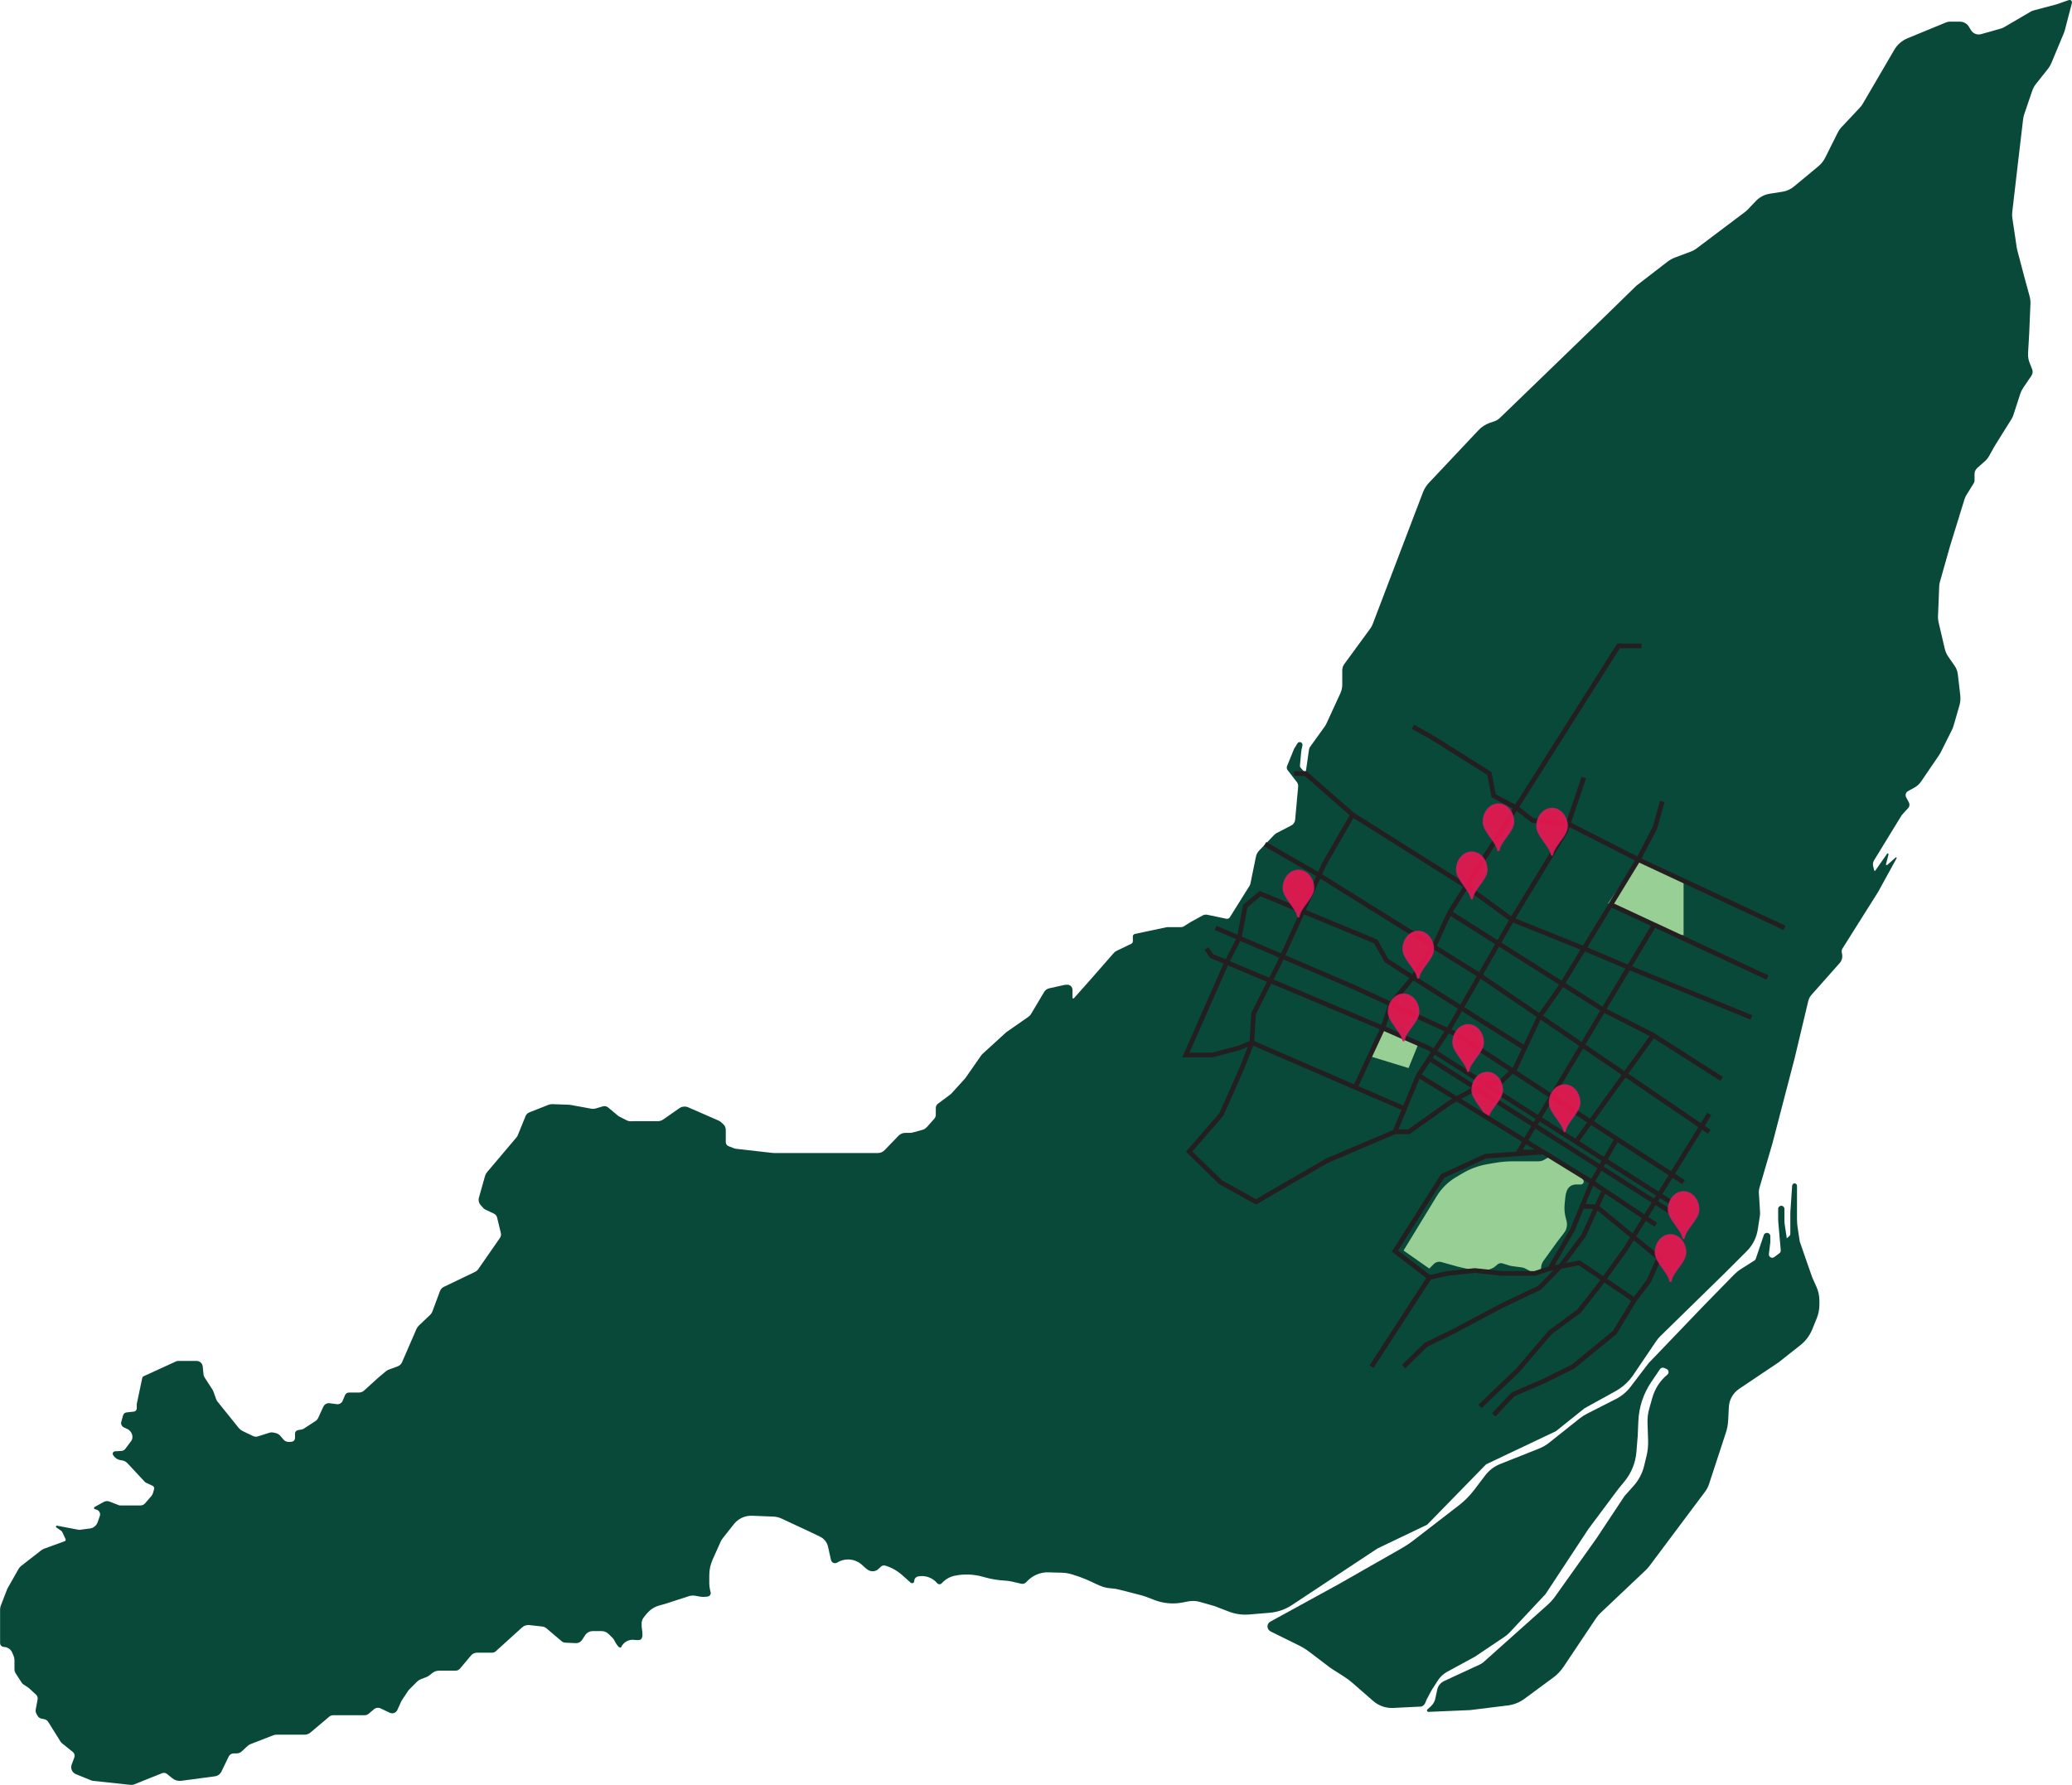 <?xml version="1.0" encoding="UTF-8"?>
<svg id="Layer_2" data-name="Layer 2" xmlns="http://www.w3.org/2000/svg" viewBox="0 0 877.64 756.19">
  <defs>
    <style>
      .cls-1 {
        fill: #98cf94;
      }

      .cls-2 {
        fill: #09493a;
      }

      .cls-3 {
        fill: none;
        stroke: #231f20;
        stroke-width: 2px;
      }

      .cls-3, .cls-4 {
        stroke-miterlimit: 10;
      }

      .cls-4 {
        fill: #ed1750;
        opacity: .9;
        stroke: #d61c5c;
      }
    </style>
  </defs>
  <g id="Layer_1-2" data-name="Layer 1">
    <g>
      <polygon class="cls-1" points="612.89 363.74 620.75 352.34 630.85 358.79 623.4 370.85 612.89 363.74"/>
      <path class="cls-2" d="M269.31,474.96h9.35c.81,0,1.6-.25,2.26-.71l6.82-4.77c1.11-.78,2.55-.92,3.8-.38l12.87,5.63c.35,.15,.67,.36,.96,.62l.97,.87c.69,.61,1.08,1.49,1.08,2.41v5.18c0,.78,.48,1.48,1.21,1.76l2.25,.86c.33,.13,.68,.21,1.04,.25l15.34,1.74c.18,.02,.36,.03,.54,.03h44.09c1.05,0,2.05-.43,2.78-1.18l5.92-6.14c.74-.77,1.77-1.21,2.84-1.21h1.97c.41,0,.82-.06,1.22-.16l4.03-1.1c.76-.21,1.44-.63,1.96-1.21l3.1-3.47c.43-.48,.67-1.11,.67-1.75v-2.88c0-.7,.33-1.36,.89-1.78l5.26-3.91c.16-.12,.32-.26,.45-.41l5.76-6.34c.08-.09,.16-.19,.23-.29l6.58-9.44c.22-.31,.47-.6,.75-.85l9.76-8.9c.12-.11,.24-.21,.38-.3l9.18-6.4c.44-.31,.82-.71,1.1-1.18l5.56-9.34c.46-.78,1.23-1.33,2.11-1.53l6.49-1.44c.23-.05,.47-.08,.71-.08h.53c1.19,0,2.16,.97,2.16,2.16v3.33c0,.32,.39,.47,.6,.23l6.71-7.55,10.16-11.61c.33-.38,.74-.69,1.2-.91l6.22-3c.41-.2,.68-.62,.68-1.08v-2.06c0-.5,.35-.92,.83-1.03l13.21-2.8c.21-.04,.42-.07,.63-.07h5.75c.41,0,.82-.12,1.17-.34l2.82-1.79,5.13-2.82c.62-.34,1.34-.45,2.04-.3l8.02,1.69c.58,.12,1.17-.13,1.48-.63l8.37-13.38c.16-.26,.28-.55,.34-.85l2.32-11.36c.21-1.04,.71-1.99,1.45-2.75l6.31-6.55c.33-.34,.71-.62,1.13-.84l6.13-3.18c.91-.47,1.52-1.38,1.61-2.4l1.28-14.05c.06-.69-.14-1.37-.56-1.91l-3.9-5.05c-.39-.5-.48-1.17-.24-1.75l2.88-7.07c.06-.14,.13-.27,.2-.4l1.31-2.12c.68-1.1,2.38-.43,2.12,.84l-.44,2.14c-.03,.16-.06,.33-.07,.49l-.54,5.89c-.03,.36,.08,.71,.32,.98l1.82,2.05c.1,.11,.28,.05,.3-.09l1.39-9.71c.06-.39,.2-.76,.43-1.08l6.25-8.69c.27-.38,.51-.79,.7-1.21l5.91-12.85c.53-1.15,.8-2.4,.8-3.67v-6.07c0-.95,.3-1.87,.86-2.63l10.95-14.96c.45-.61,.82-1.29,1.09-2l21.26-55.75c.58-1.51,1.44-2.89,2.55-4.07l21.02-22.32c1.3-1.38,2.92-2.43,4.71-3.06l2.13-.74c.82-.29,1.56-.75,2.18-1.35l45.37-43.87,12.49-12.19,13.11-10.11c1-.77,2.11-1.39,3.29-1.83l6.56-2.46c.93-.35,1.81-.83,2.6-1.43l20.47-15.42c.38-.29,.75-.61,1.08-.96l3.46-3.63c1.58-1.66,3.66-2.75,5.92-3.1l5.38-.85c1.77-.28,3.44-1.03,4.82-2.18l10.37-8.6c1.21-1.01,2.21-2.26,2.91-3.67l5.25-10.51c.45-.91,1.04-1.74,1.73-2.48l7.66-8.16c.49-.52,.92-1.09,1.28-1.71l13.33-22.82c1.28-2.19,3.24-3.89,5.58-4.86l16.38-6.75c.48-.2,1-.3,1.52-.3h4.31c1.57,0,3.02,.82,3.82,2.16l.84,1.4c.89,1.49,2.67,2.2,4.35,1.72l8.33-2.35c.48-.14,.94-.33,1.37-.58l11.12-6.51c.48-.28,1-.5,1.54-.64l9.55-2.53,5.22-1.82c.76-.27,1.51,.43,1.31,1.21l-3.04,11.67c-.09,.34-.2,.68-.34,1.01l-5.33,12.79c-.37,.89-.86,1.72-1.46,2.47l-5.05,6.37c-.7,.88-1.24,1.88-1.61,2.95l-3.33,9.75c-.26,.75-.43,1.53-.53,2.32l-2.3,19.53-2.29,19.73c-.1,.86-.09,1.72,.04,2.58l1.87,12.54c.05,.33,.12,.66,.2,.98l2.92,11.09,2.28,8.34c.31,1.13,.44,2.31,.39,3.48l-.53,12.55-.48,8.23c-.08,1.4,.15,2.81,.67,4.12l1.07,2.68c.36,.9,.25,1.91-.29,2.71l-3.47,5.11c-.55,.82-.99,1.71-1.3,2.65l-2.89,8.9c-.21,.64-.49,1.25-.85,1.82l-7.08,11.33-2.29,4.12c-.5,.9-1.15,1.71-1.92,2.39l-3.18,2.82c-.73,.65-1.14,1.57-1.14,2.55v2.75c0,.39-.11,.77-.31,1.1l-3.1,5c-.37,.59-.65,1.22-.86,1.89l-6.09,19.72-4.32,15.27c-.16,.58-.26,1.18-.28,1.78l-.52,12.85c-.03,.78,.04,1.56,.22,2.32l2.65,11.33c.28,1.22,.8,2.37,1.51,3.39l2.67,3.84c.74,1.06,1.2,2.28,1.35,3.57l1.03,8.85c.18,1.51,.05,3.05-.38,4.51l-2.54,8.76c-.12,.4-.27,.79-.45,1.16l-4.94,9.89c-.17,.35-.37,.68-.59,1l-7.74,11.35c-.7,1.03-1.64,1.88-2.74,2.49l-2.76,1.52c-.93,.51-1.27,1.67-.78,2.6l1.18,2.22c.4,.76,.28,1.7-.3,2.33l-2.09,2.26c-.4,.43-.75,.89-1.05,1.39l-11.33,18.51c-.45,.74-.59,1.63-.38,2.47l.45,1.79c.05,.22,.34,.27,.46,.09l4.99-7.13c.22-.31,.7-.09,.61,.28l-1.07,4.1c-.08,.32,.3,.56,.55,.34l3.54-3.14c.22-.19,.54,.06,.4,.32l-7.7,14.03c-.07,.13-.15,.26-.23,.39l-15.02,23.85c-.26,.41-.36,.9-.29,1.38l.18,1.2c.2,1.28-.19,2.58-1.05,3.55l-11.98,13.51c-.64,.73-1.1,1.6-1.32,2.54l-5.75,24.15-9.45,36.26-5.5,18.82c-.19,.65-.27,1.33-.23,2l.5,8.21c.03,.55,0,1.1-.08,1.64l-.89,5.76c-.53,3.45-2.15,6.64-4.62,9.11l-9,9-27.65,27.06c-.66,.64-1.25,1.35-1.76,2.11l-9.66,14.27c-1.95,2.88-4.56,5.27-7.61,6.95l-13.03,7.19-12.19,9.75-29.55,14.02-24.98,25.59-21.02,10.05-36.23,23.97c-2.82,1.86-6.06,2.99-9.42,3.27l-8.76,.73c-2.89,.24-5.8-.17-8.5-1.21l-6.24-2.39-6-1.71c-1.66-.48-3.42-.55-5.12-.22l-2.32,.45c-3.96,.77-8.07,.41-11.84-1.03l-3.83-1.47c-.5-.19-1.01-.35-1.53-.49l-9.54-2.45c-1.04-.27-2.1-.45-3.18-.53l-.37-.03c-5.64-.46-6.66-2.91-16.47-5.91-1.44-.44-2.95-.69-4.46-.72l-2.92-.06-2.47-.09c-3.61-.14-7.09,1.36-9.49,4.07l-.05,.05c-.56,.63-1.39,.9-2.19,.71-1.12-.26-2.75-.64-3.92-.91-.96-.22-1.93-.35-2.9-.41h-.07c-2.87-.15-5.72-.62-8.48-1.39-.32-.09-.64-.18-.97-.27-3.8-1.06-7.79-1.21-11.66-.44h0c-2.13,.42-4.07,1.51-5.54,3.11l-.11,.12c-.52,.57-1.43,.56-1.94-.04l-.06-.07c-1.95-2.29-4.98-3.36-7.94-2.8l-.08,.02c-.95,.18-1.63,1.01-1.63,1.97h0c0,.77-.91,1.18-1.49,.67l-3.63-3.23c-2.04-1.82-4.45-3.18-7.07-3.99h0c-.69-.21-1.43-.04-1.95,.45-.41,.39-.86,.87-1.41,1.27-1.2,.87-2.82,.86-4.07,.07l-.12-.08c-.27-.17-.52-.36-.76-.58l-2.11-1.88c-2.88-2.28-6.89-2.51-10-.56h0c-1.03,.64-2.39,.08-2.65-1.11l-1.25-5.61c-.41-1.85-1.65-3.41-3.35-4.23l-4.91-2.36-11.5-5.35c-1.06-.49-2.2-.77-3.36-.81l-9.07-.36c-2.96-.12-5.8,1.19-7.64,3.51l-4.69,5.91c-.4,.5-.73,1.05-1,1.64l-3.38,7.56c-.92,2.07-1.4,4.31-1.4,6.57v3.45c0,.89,.1,1.78,.3,2.64l.27,1.15c.19,.82-.34,1.63-1.17,1.78h0c-1.21,.22-2.45,.22-3.66-.01l-1.57-.29c-.97-.18-1.97-.12-2.91,.19l-9.84,3.19-2.73,.76c-1.8,.5-3.42,1.5-4.67,2.88l-.69,.76c-.29,.32-.56,.65-.81,.99l-.54,.75c-1.74,2.71,.75,6.95-.84,8.84,0,0-.04,.11-.37,.26-.72,.33-3.18,0-3.18,0-2.14,0-4.09,1.26-4.96,3.22-.14,.3-.46,.1-.86-.12-.66-.37-1.58-2.04-2.02-2.9-.18-.35-.42-.67-.69-.95l-1.69-1.69c-.78-.78-1.84-1.22-2.94-1.22h-3.77c-1.32,0-2.56,.67-3.28,1.78l-1.29,1.99c-.56,.87-1.54,1.37-2.58,1.33l-4.51-.2c-.54-.02-1.05-.23-1.47-.57l-6.54-5.53c-.49-.41-1.09-.67-1.72-.74l-5.47-.61c-1.13-.13-2.27,.24-3.11,1.01l-11.13,10.09c-.42,.38-.96,.59-1.52,.59h-6.38c-1,0-1.95,.44-2.6,1.21l-4.64,5.52c-.47,.56-1.17,.89-1.91,.89h-6.94c-1.07,0-2.1,.36-2.93,1.03l-1.24,.99c-.35,.28-.73,.5-1.15,.66l-2.41,.93c-.61,.24-1.17,.6-1.63,1.06l-3.19,3.19c-.25,.25-.47,.52-.66,.81l-2.51,3.77c-.16,.24-.3,.5-.42,.76l-1.56,3.46c-.55,1.22-2,1.75-3.21,1.17l-3.8-1.82c-.98-.47-2.14-.32-2.96,.39l-2.14,1.83c-.5,.43-1.14,.66-1.8,.66h-13.33c-.57,0-1.12,.2-1.56,.57l-8.04,6.79c-.67,.56-1.51,.87-2.38,.87h-11.95c-.48,0-.95,.09-1.39,.26l-9.54,3.71c-.5,.2-.96,.48-1.36,.85l-2.47,2.28c-.58,.53-1.33,.83-2.11,.83h-1.26c-.91,0-1.73,.52-2.13,1.34l-3.08,6.37c-.53,1.09-1.56,1.84-2.76,2l-14.23,1.9c-1.36,.18-2.73-.21-3.8-1.07l-2.23-1.82c-.6-.49-1.42-.61-2.14-.32l-11.76,4.71c-.51,.21-1.07,.28-1.62,.22l-15.74-1.69c-.32-.03-.63-.11-.93-.23l-6.42-2.61c-1.61-.65-2.4-2.46-1.79-4.09l1.1-2.94c.33-.87,.06-1.85-.67-2.43l-4.51-3.61c-.25-.2-.46-.44-.63-.7l-5.23-8.37c-.39-.62-1.01-1.04-1.73-1.17l-1.06-.19c-.74-.13-1.38-.59-1.74-1.25l-.46-.82c-.32-.57-.42-1.23-.3-1.87l.8-4.2c.14-.75-.11-1.52-.67-2.04l-2.86-2.64c-.13-.12-.27-.23-.41-.32l-2.1-1.4c-.28-.18-.51-.42-.69-.7l-2.57-3.97c-.33-.51-.51-1.1-.51-1.71v-3.69c0-.77-.16-1.54-.46-2.24l-.49-1.14c-.54-1.27-1.71-2.17-3.08-2.36l-.72-.1c-.77-.11-1.34-.77-1.34-1.54v-14.35c0-.5,.09-.99,.27-1.45l2.7-7.03c.05-.13,.11-.25,.18-.37l4.65-8.21c.28-.5,.66-.94,1.11-1.29l8.43-6.58c.42-.33,.9-.59,1.4-.78l8.61-3.13c.37-.13,.54-.55,.38-.9l-1.31-2.83c-.14-.31-.36-.57-.64-.77l-1.94-1.34c-.37-.25-.13-.83,.31-.74l9.02,1.71c.23,.04,.46,.05,.69,.02l4.2-.55c1.51-.2,2.78-1.23,3.28-2.67l.91-2.62c.39-1.11-.23-2.32-1.35-2.67l-.76-.23c-.43-.13-.49-.71-.1-.93l3.85-2.12c.76-.42,1.66-.47,2.46-.16l3.93,1.53c.19,.07,.39,.11,.59,.11h8.59c.74,0,1.43-.32,1.92-.87l2.72-3.14c.31-.36,.54-.79,.67-1.25l.47-1.71c.15-.54-.12-1.11-.63-1.35l-2.69-1.24c-.25-.12-.48-.28-.67-.49l-7.34-7.87c-.58-.62-1.36-1.03-2.2-1.16l-.7-.11c-1.25-.19-2.35-.91-3.03-1.98l-.11-.18c-.43-.67,.03-1.55,.82-1.59l2.7-.15c.64-.04,1.23-.35,1.62-.86l2.49-3.32c.36-.48,.56-1.07,.56-1.68h0c0-1.48-.85-2.82-2.19-3.45l-1.47-.69c-.88-.41-1.33-1.4-1.07-2.34l.77-2.77c.18-.66,.75-1.14,1.43-1.21l3.15-.35c.69-.08,1.21-.66,1.21-1.35v-1.67c0-.11,.01-.22,.03-.32l2.31-10.99c.06-.27,.24-.49,.49-.61l13.76-6.31c.31-.14,.65-.22,.99-.22h7.73c1.37,0,2.51,1.04,2.64,2.4l.29,3.04c.06,.63,.27,1.24,.62,1.77l3.14,4.83c.2,.3,.35,.62,.48,.96l1.16,3.24c.12,.34,.3,.67,.53,.95l8.89,11.05c.54,.67,1.21,1.2,1.99,1.57l4.29,2.04c.6,.29,1.29,.33,1.93,.13l4.98-1.58c.48-.15,1-.18,1.49-.08l.94,.19c.87,.17,1.66,.64,2.23,1.33l1.17,1.4c.62,.75,1.57,1.15,2.54,1.07l.98-.08c.81-.06,1.43-.74,1.43-1.55v-1.87c0-.73,.52-1.35,1.24-1.49l1.74-.32c.25-.05,.48-.14,.69-.28l4.97-3.23c.52-.34,.94-.82,1.2-1.39l2.14-4.67c.48-1.05,1.6-1.67,2.74-1.51l2.92,.4c1.09,.15,2.15-.46,2.57-1.48l.96-2.32c.28-.68,.95-1.13,1.68-1.13h4.24c.8,0,1.57-.3,2.16-.83l5.79-5.26,3.44-2.91c.35-.29,.74-.52,1.16-.68l3.85-1.42c.83-.31,1.5-.94,1.85-1.75l6.12-14.11c.22-.51,.54-.97,.95-1.36l4.82-4.58c.44-.41,.77-.92,.98-1.49l3.2-8.61c.29-.77,.86-1.39,1.6-1.75l13.22-6.35c.57-.27,1.05-.69,1.41-1.2l9.16-13.2c.42-.6,.56-1.35,.39-2.06l-1.58-6.53c-.18-.75-.7-1.39-1.4-1.72l-3.56-1.68c-.33-.16-.63-.38-.88-.65l-1.11-1.23c-.78-.87-1.07-2.08-.75-3.21l2.58-9.16c.17-.6,.47-1.16,.87-1.63l12.47-14.74c.22-.26,.39-.54,.52-.85l3.3-8.13c.3-.74,.89-1.32,1.63-1.61l8.08-3.18c.54-.21,1.11-.31,1.69-.29l7.06,.26c.19,0,.38,.03,.57,.06l8.95,1.63c.54,.1,1.1,.07,1.62-.09l3.18-.93c.75-.22,1.56-.05,2.17,.45l4.28,3.57c.16,.13,.33,.25,.52,.34l3.3,1.65c.45,.23,.96,.34,1.46,.32l2.25-.06Z"/>
      <path class="cls-2" d="M538.16,691.08c-1.69-.84-1.73-3.23-.07-4.12l29.02-15.91,26.88-15.33c1.56-.89,3.05-1.88,4.47-2.98l19.52-15.07c2.41-1.86,4.56-4.03,6.41-6.46l4.71-6.2c1.64-2.15,3.83-3.82,6.34-4.82l16.44-6.53c1.55-.62,3.01-1.46,4.31-2.5l12.84-10.22c.99-.79,2.05-1.47,3.18-2.05l12.24-6.23c2.44-1.24,4.56-3.01,6.22-5.19l7.58-9.94s.07-.08,.1-.12l22.9-23.89,13.05-13.35c1.05-1.08,2.23-2.03,3.51-2.83l5.3-3.34c.28-.17,.49-.44,.59-.75l3.31-9.78s.02-.07,.03-.11h0c.4-1.64,2.81-1.35,2.81,.34v2.46c0,.06,0,.11-.01,.17l-.59,4.9c-.15,1.25,1.27,2.07,2.28,1.31l2.18-1.65c.39-.3,.6-.77,.56-1.26l-1.04-11.86c-.04-.44-.06-.89-.06-1.33v-4.32c0-.73,.6-1.33,1.33-1.33h0c.73,0,1.33,.6,1.33,1.33v4.81c0,.67,.05,1.34,.15,2l.85,5.66,1.02-.9c.3-.27,.48-.66,.48-1.07v-8.45c0-.37,.01-.74,.04-1.11l.73-10.79c.04-.54,.49-.96,1.03-.96h0c.57,0,1.03,.46,1.03,1.03v14.34c0,1.06,.08,2.13,.24,3.18l.9,5.94c.01,.09,.03,.17,.06,.25l2.95,8.53,2.31,6.6s.03,.08,.05,.11l1.7,3.78c.84,1.86,1.27,3.87,1.27,5.9v1.75c0,1.97-.38,3.92-1.12,5.74l-1.92,4.72c-1.06,2.62-2.79,4.91-5,6.66l-9.22,7.28s-.06,.04-.09,.06l-16.64,11.18c-2.58,1.74-4.2,4.59-4.36,7.69l-.29,5.61c-.09,1.82-.43,3.61-1,5.34l-7.11,21.71c-.37,1.14-.93,2.21-1.65,3.17l-23.6,31.53c-.45,.6-.95,1.16-1.49,1.68l-19.18,18.16c-.73,.69-1.38,1.46-1.94,2.29l-13.75,20.54c-1.18,1.77-2.66,3.32-4.37,4.58l-12.21,9.01c-2.07,1.52-4.49,2.49-7.04,2.8l-16.03,1.98s-.08,0-.11,0l-13.83,.59-3.47,.15c-.62,.16-1.04-.63-.57-1.06l1.41-1.28c.95-.86,1.61-2.01,1.89-3.26l.82-3.81c.35-1.61,1.43-2.96,2.92-3.65l15.15-7.02c.59-.27,1.13-.63,1.61-1.06l27.07-24.2c1.21-1.08,2.3-2.3,3.24-3.62l17.43-24.49,11.84-17.87c.04-.06,.08-.11,.12-.16l3.82-4.29c2.17-2.44,3.7-5.37,4.46-8.54l1.02-4.24c.49-2.06,.71-4.18,.64-6.29l-.25-7.62c-.07-2.02,.18-4.04,.73-5.98l1.32-4.67c1.08-3.82,3.3-7.22,6.35-9.75h0c.83-.68,.63-2-.36-2.41l-1.02-.43c-.63-.26-1.35-.05-1.74,.51l-3.71,5.48c-3.3,4.88-5.19,10.58-5.45,16.46l-.28,6.48-.55,6.7c-.37,4.55-2.13,8.88-5.02,12.42l-2.73,3.33-12.54,16.8s-.03,.05-.05,.07l-18.09,27.47c-.04,.07-.09,.13-.15,.19l-15.08,16.12c-.66,.71-1.4,1.34-2.21,1.88l-12.42,8.35s-.07,.05-.11,.07l-11.71,6.37c-1.43,.78-2.67,1.86-3.63,3.17l-2.48,3.83c-.44,.68-.85,1.37-1.22,2.09l-1.05,2.01c-.84,1.24-.75,3.09-2.63,3.65l-11.87,.59c-3.11,.16-6.16-.9-8.5-2.95l-8.63-7.53c-1.24-1.08-2.55-2.06-3.94-2.94l-4.78-3.04c-.36-.23-.71-.48-1.06-.73l-8.72-6.63c-1.32-1-2.74-1.88-4.22-2.61l-12.17-6.01Z"/>
      <path class="cls-1" d="M640.73,491.97h10.86c.93,0,1.84-.25,2.63-.73l2.42-1.45,11.71,7.81c.9,.6,1.67,1.37,2.28,2.28h0c.54,.81-.04,1.9-1.02,1.9h-2.14c-1.7,0-3.22,1.07-3.81,2.67l-.07,.18c-.28,.76-.46,1.56-.54,2.37l-.31,3.1c-.2,1.95-.04,3.92,.46,5.82l.33,1.25c.46,1.75,.09,3.62-1.01,5.06l-2.98,3.89-5.84,8.1c-.46,.64-.76,1.39-.86,2.17l-.23,1.74c-.16,1.22-1.49,1.9-2.58,1.33l-4-2.1c-.44-.23-.91-.38-1.41-.45l-4.28-.57c-.28-.04-.56-.1-.83-.18l-3.08-.95c-.77-.24-1.6-.05-2.2,.48l-.66,.59c-1.07,.95-2.41,1.55-3.83,1.72l-2.91,.34c-.72,.08-1.44,.05-2.15-.11l-6.93-1.57-7.19-2.01c-1.17-.33-2.43,0-3.28,.86l-1.88,1.88-10.9-7.63,14.07-23.05c1.98-3.24,4.71-5.95,7.96-7.9l2.76-1.65c3.31-1.99,6.96-3.34,10.77-3.99l3.3-.57c2.43-.42,4.9-.63,7.36-.63Z"/>
      <polygon class="cls-1" points="681.12 382.69 693.92 364.13 713.12 373.41 713.12 389.73 713.12 396.13 710.24 396.13 681.12 382.69"/>
      <polygon class="cls-1" points="585.74 435.5 580.94 447.66 596.62 452.46 600.78 442.22 585.74 435.5"/>
      <polyline class="cls-3" points="514.88 393.07 573.63 418.25 617.7 438.54 678.56 478.41 713.12 500.79"/>
      <polyline class="cls-3" points="511.03 401.81 513.13 404.96 585.74 435.5 605.11 443.98 707.58 509.18"/>
      <polyline class="cls-3" points="704.09 339.56 700.94 350.75 693.92 364.13 661.07 417.9 651.97 430.84 641.83 452.46 635.19 458.94 628.62 458.94 614 467.21 596.72 479.45 590.86 479.45 562.09 491.7 535.51 507.08 532.02 509.18 516.98 500.79 503.69 487.85 517.33 472.11 526.07 452.46 530.27 441.68 530.97 429.44 535.51 420.35 541.81 408.11 561.04 365.79 572.93 345.16 553 327.67 548.1 327.67"/>
      <polyline class="cls-3" points="670.84 329.42 663.17 352.15 640.43 389.57 614 435.5 600.78 455.5 590.86 479.45"/>
      <line class="cls-3" x1="605.45" y1="448.44" x2="707.58" y2="513.38"/>
      <polyline class="cls-3" points="667.57 483.72 700.24 438.54 729.27 457.07"/>
      <polyline class="cls-3" points="755.85 393.07 693.92 364.13 664.23 349.01 649.18 347.6 642.53 342.36 632.68 337.11 630.85 327.67 611.41 315.43 605.45 311.76 598.47 307.91"/>
      <polyline class="cls-3" points="580.94 578.95 605.45 541.18 590.86 529.99 611.06 498.17 629.24 489.79 653.62 488.02 643.23 488.02 699.89 393.07 700.87 391.58"/>
      <polyline class="cls-3" points="724.02 479.45 626.83 413.2 558.79 370.76 540.26 360.1 535.86 357.57"/>
      <polyline class="cls-3" points="645.81 443.98 594.52 411.6 587.27 406.88 582.73 398.84 533.76 378.56 527.47 383.8 524.9 397.37 519.59 407.68 502.29 446.93 513.48 446.93 524.67 443.98 530.27 441.68 594.52 469.49"/>
      <polyline class="cls-3" points="695.34 273.63 685.55 273.63 614 386.6 607.36 401.05 598.47 414.08 589.05 425.35 585.74 435.5 574.05 460.63"/>
      <polyline class="cls-3" points="572.93 345.16 621.06 375.45 640.43 389.57 670.9 401.81 689.88 409.84 741.86 431.01"/>
      <polyline class="cls-3" points="614 386.6 679.16 427.81 700.24 438.54"/>
      <path class="cls-4" d="M656.52,467.17c0,3.84,5.57,8.34,6.16,11.94,0,.06,.09,.06,.09,0,.55-3.88,6.17-8.08,6.17-11.93,0-4.06-2.78-7.35-6.21-7.35s-6.21,3.29-6.21,7.35Z"/>
      <path class="cls-4" d="M623.73,461.85c0,3.84,5.57,8.34,6.16,11.94,0,.06,.09,.06,.09,0,.55-3.88,6.17-8.08,6.17-11.93,0-4.06-2.78-7.35-6.21-7.35s-6.21,3.29-6.21,7.35Z"/>
      <path class="cls-4" d="M651.19,350.03c0,3.84,5.57,8.34,6.16,11.94,0,.06,.09,.06,.09,0,.55-3.88,6.17-8.08,6.17-11.93,0-4.06-2.78-7.35-6.21-7.35s-6.21,3.29-6.21,7.35Z"/>
      <path class="cls-4" d="M628.49,348.17c0,3.84,5.57,8.34,6.16,11.94,0,.06,.09,.06,.09,0,.55-3.88,6.17-8.08,6.17-11.93,0-4.06-2.78-7.35-6.21-7.35s-6.21,3.29-6.21,7.35Z"/>
      <path class="cls-4" d="M706.91,512.42c0,3.84,5.57,8.34,6.16,11.94,0,.06,.09,.06,.09,0,.55-3.88,6.17-8.08,6.17-11.93,0-4.06-2.78-7.35-6.21-7.35s-6.21,3.29-6.21,7.35Z"/>
      <path class="cls-4" d="M615.66,441.67c0,3.84,5.57,8.34,6.16,11.94,0,.06,.09,.06,.09,0,.55-3.88,6.17-8.08,6.17-11.93,0-4.06-2.78-7.35-6.21-7.35s-6.21,3.29-6.21,7.35Z"/>
      <path class="cls-4" d="M617.19,368.53c0,3.84,5.57,8.34,6.16,11.94,0,.06,.09,.06,.09,0,.55-3.88,6.17-8.08,6.17-11.93,0-4.06-2.78-7.35-6.21-7.35s-6.21,3.29-6.21,7.35Z"/>
      <path class="cls-4" d="M588.31,428.7c0,3.84,5.57,8.34,6.16,11.94,0,.06,.09,.06,.09,0,.55-3.88,6.17-8.08,6.17-11.93,0-4.06-2.78-7.35-6.21-7.35s-6.21,3.29-6.21,7.35Z"/>
      <path class="cls-4" d="M594.52,402.12c0,3.84,5.57,8.34,6.16,11.94,0,.06,.09,.06,.09,0,.55-3.88,6.17-8.08,6.17-11.93,0-4.06-2.78-7.35-6.21-7.35s-6.21,3.29-6.21,7.35Z"/>
      <path class="cls-4" d="M543.76,376.24c0,3.84,5.57,8.34,6.16,11.94,0,.06,.09,.06,.09,0,.55-3.88,6.17-8.08,6.17-11.93,0-4.06-2.78-7.35-6.21-7.35s-6.21,3.29-6.21,7.35Z"/>
      <line class="cls-3" x1="682.66" y1="383.41" x2="748.63" y2="414.1"/>
      <polyline class="cls-3" points="684.85 482.48 674.36 500.79 600.78 455.5"/>
      <polyline class="cls-3" points="701.37 518.86 674.36 500.79 670.16 511 666.05 520.98 656.52 537.34 650.04 539.47 636.15 539.47 624.7 538.23 612.89 539.47 605.45 541.18"/>
      <polyline class="cls-3" points="679.08 505.07 670.84 523.28 661.51 535.83 652.11 545.52 636.15 553.1 615.66 564 603.89 569.76 594.52 578.95"/>
      <polyline class="cls-3" points="656.52 537.34 668.93 534.97 690.19 549.29 692.21 550.85 698.42 542.61 702.72 532.95 676.29 511.24 670.16 511"/>
      <polyline class="cls-3" points="724.02 471.89 688.4 529.38 677.67 544.14 668.93 555.32 656.52 564.49 642.82 580.6 632.68 590.22 626.89 595.81"/>
      <polyline class="cls-3" points="692.21 550.85 683.93 564.49 666.26 578.95 653.41 585.3 640.9 590.66 632.68 599.39"/>
      <path class="cls-4" d="M701.37,530.63c0,3.84,5.57,8.34,6.16,11.94,0,.06,.09,.06,.09,0,.55-3.88,6.17-8.08,6.17-11.93,0-4.06-2.78-7.35-6.21-7.35s-6.21,3.29-6.21,7.35Z"/>
    </g>
  </g>
</svg>
